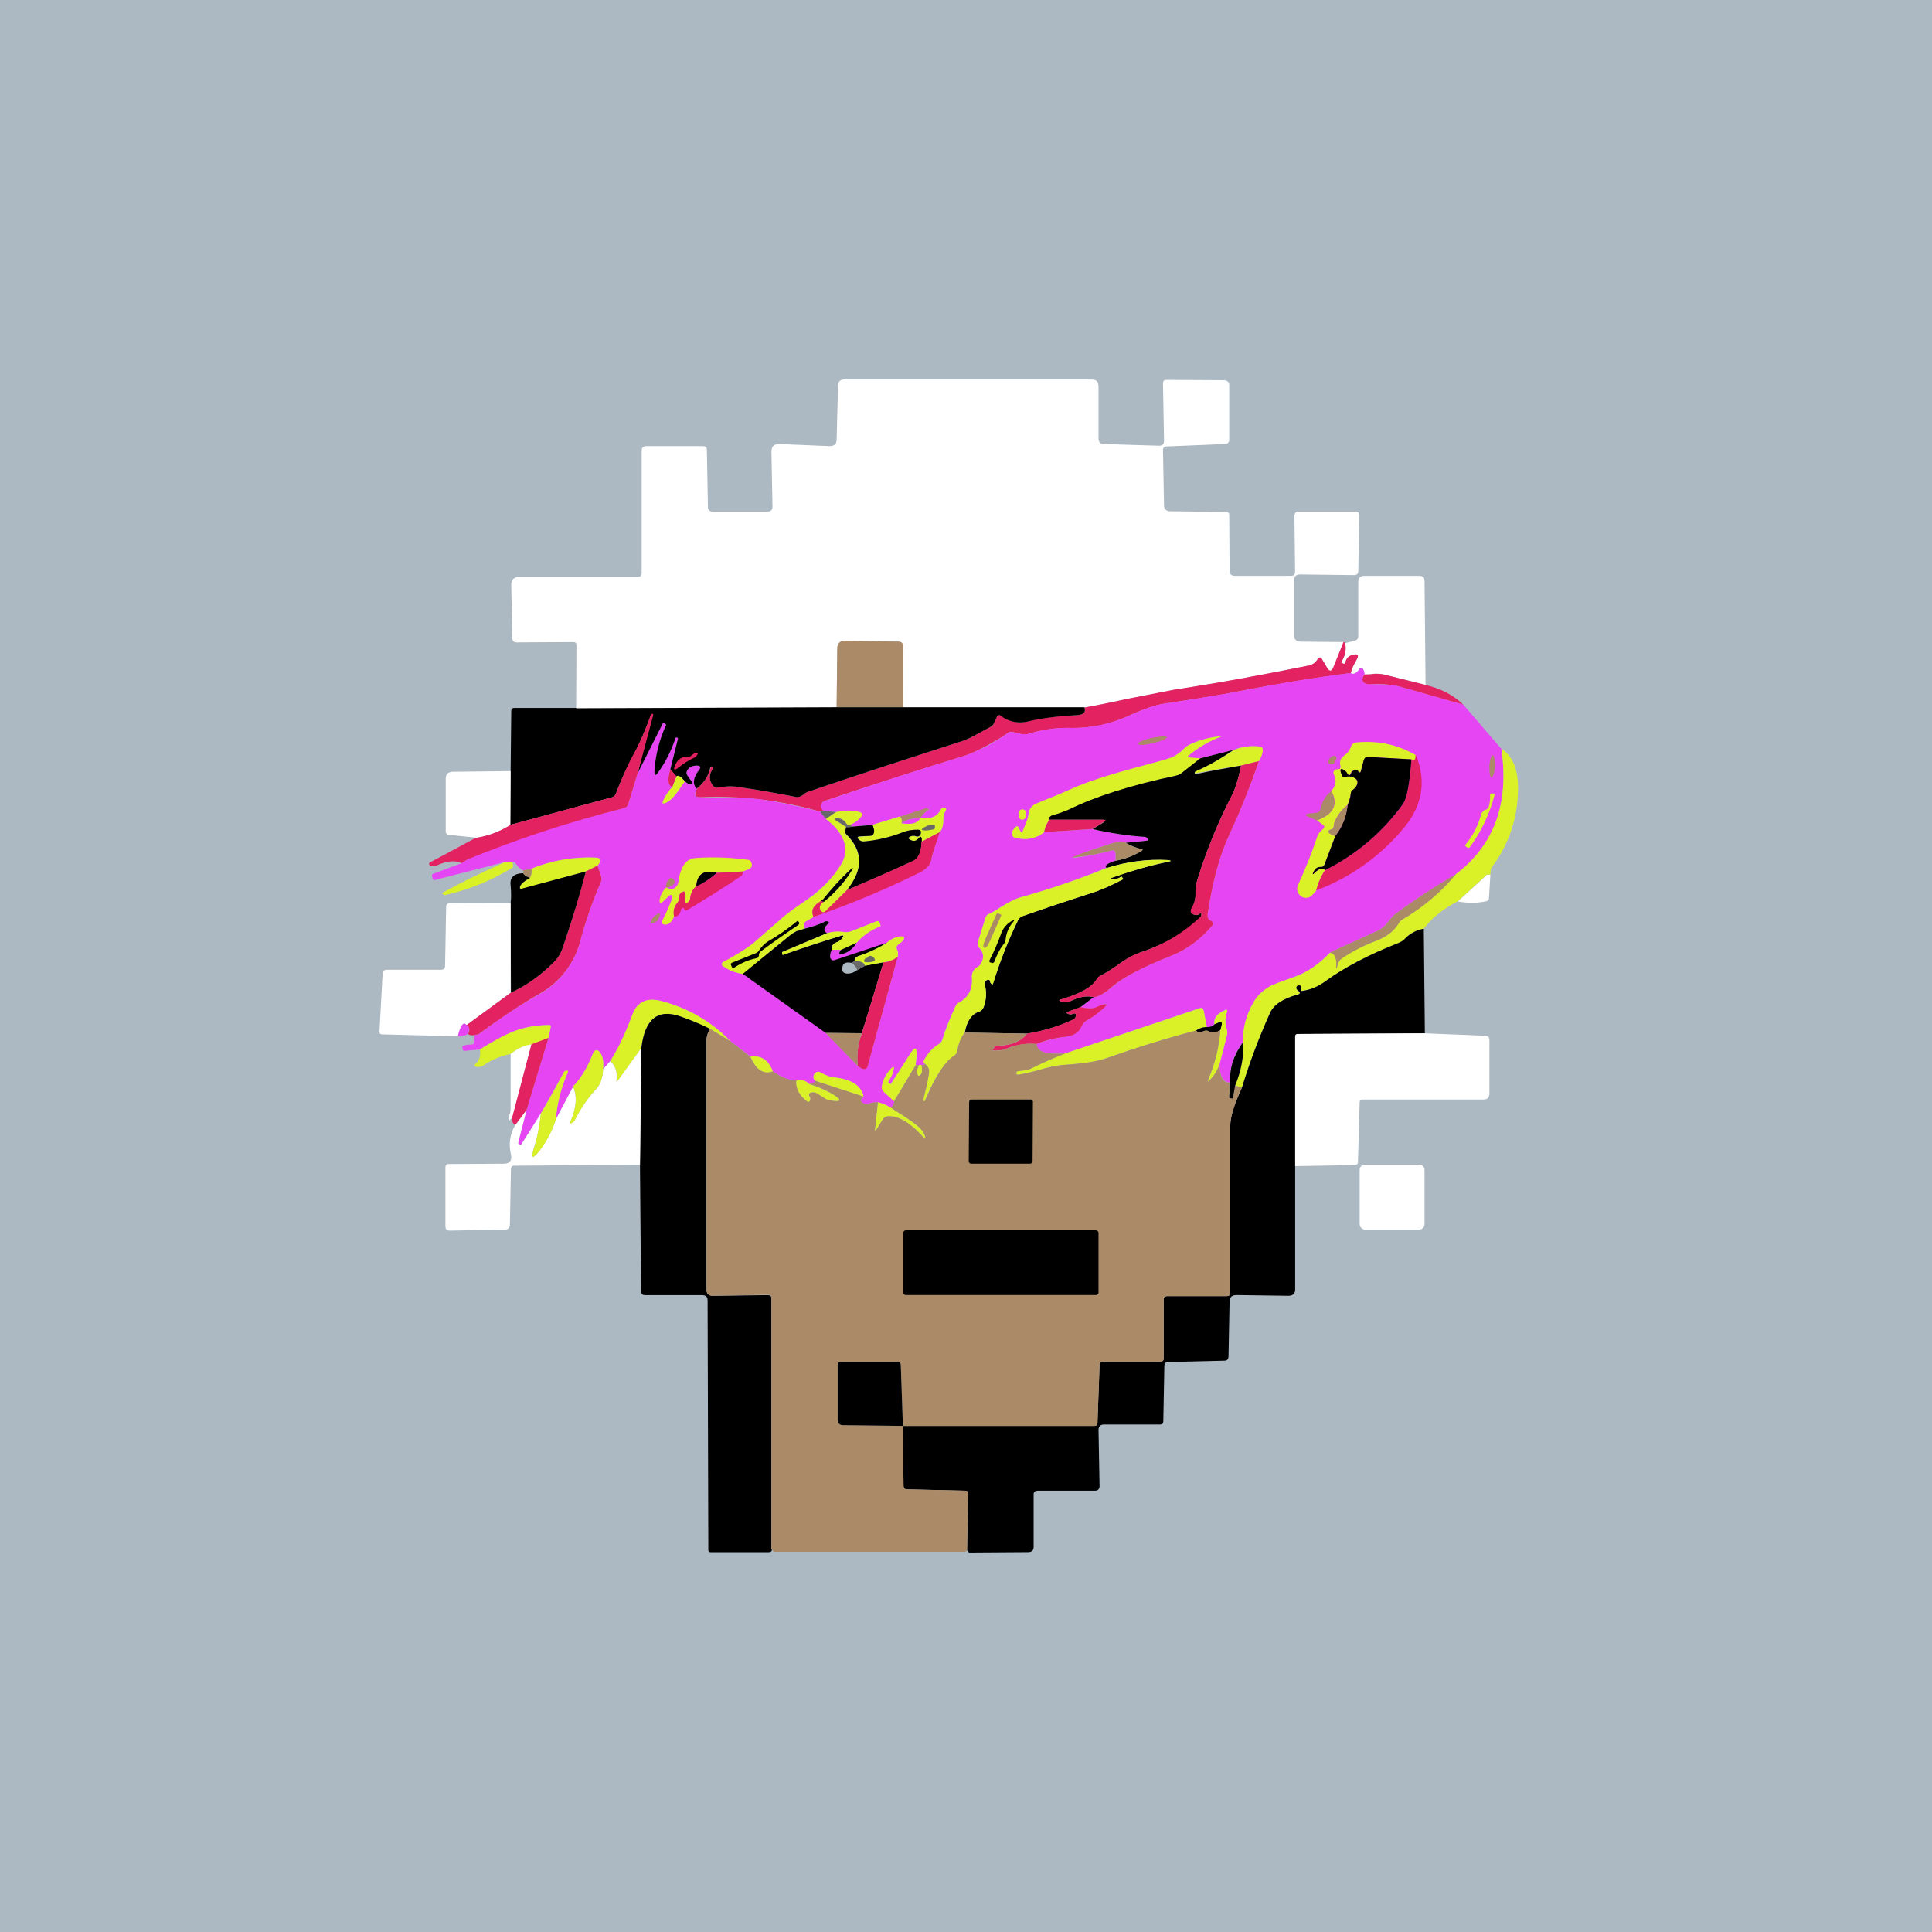 <svg width="24" height="24" viewBox="0 0 24 24" fill="none" xmlns="http://www.w3.org/2000/svg">
<rect x="0" y="0" width="24" height="24" fill="#333333" stroke="none"/>
<g clip-path="url(#clip0_31_17128)">
<path d="M0 0H24V24H0V0Z" fill="#ADB9C2"/>
<path d="M16.693 7.976L16.564 8.293C16.538 8.344 16.517 8.344 16.487 8.297L16.423 8.19C16.406 8.16 16.389 8.16 16.367 8.19C16.356 8.209 16.341 8.226 16.323 8.239C16.306 8.252 16.286 8.262 16.264 8.267C15.711 8.379 15.154 8.482 14.593 8.567L13.997 8.683C13.766 8.734 13.59 8.769 13.47 8.79H11.22L11.216 8.027C11.216 7.989 11.198 7.971 11.16 7.971L10.5 7.959C10.436 7.959 10.401 7.993 10.401 8.057L10.393 8.786L7.157 8.799L7.161 8.014C7.161 7.989 7.148 7.976 7.123 7.976L6.416 7.98C6.381 7.98 6.368 7.963 6.364 7.933L6.351 7.269C6.351 7.2 6.386 7.166 6.454 7.166H7.924C7.954 7.166 7.971 7.149 7.971 7.114V5.597C7.971 5.559 7.993 5.542 8.027 5.542H8.73C8.764 5.542 8.781 5.554 8.781 5.593L8.794 6.296C8.794 6.339 8.816 6.356 8.858 6.356H9.531C9.574 6.356 9.596 6.334 9.596 6.296L9.583 5.61C9.583 5.546 9.613 5.516 9.681 5.516L10.307 5.542C10.363 5.542 10.393 5.516 10.393 5.46L10.41 4.796C10.41 4.74 10.436 4.714 10.491 4.714H13.56C13.616 4.714 13.646 4.74 13.646 4.8V5.447C13.646 5.49 13.667 5.516 13.71 5.516L14.396 5.537C14.438 5.537 14.46 5.52 14.46 5.477L14.447 4.761C14.447 4.736 14.46 4.719 14.486 4.719L15.201 4.723C15.248 4.723 15.274 4.749 15.27 4.796V5.46C15.27 5.499 15.248 5.516 15.214 5.516L14.49 5.546C14.464 5.546 14.447 5.563 14.447 5.589L14.46 6.279C14.46 6.322 14.486 6.347 14.528 6.351L15.231 6.36C15.257 6.36 15.27 6.373 15.27 6.399L15.274 7.089C15.274 7.131 15.296 7.153 15.338 7.153H16.037C16.071 7.153 16.088 7.136 16.088 7.101L16.08 6.416C16.08 6.373 16.097 6.356 16.131 6.356H16.843C16.873 6.356 16.886 6.373 16.886 6.399L16.873 7.097C16.873 7.131 16.851 7.144 16.821 7.144L16.153 7.136C16.101 7.136 16.076 7.157 16.076 7.209V7.894C16.076 7.946 16.106 7.971 16.161 7.971L16.693 7.976ZM17.709 8.507L17.194 8.379C17.155 8.37 17.114 8.367 17.074 8.37L16.95 8.379C16.95 8.349 16.941 8.327 16.933 8.314C16.916 8.289 16.898 8.289 16.886 8.314C16.847 8.366 16.813 8.383 16.779 8.361C16.791 8.314 16.813 8.263 16.843 8.211C16.89 8.134 16.873 8.113 16.787 8.143C16.768 8.149 16.751 8.16 16.738 8.175C16.726 8.191 16.717 8.209 16.714 8.229C16.714 8.246 16.697 8.25 16.68 8.242L16.659 8.233V8.229C16.683 8.194 16.7 8.155 16.709 8.114C16.718 8.073 16.718 8.03 16.71 7.989L16.83 7.959C16.86 7.95 16.873 7.933 16.873 7.903V7.23C16.873 7.179 16.898 7.153 16.946 7.153H17.631C17.674 7.153 17.696 7.174 17.696 7.217L17.709 8.507Z" fill="white"/>
<path d="M11.22 8.786H10.393L10.401 8.057C10.401 7.993 10.436 7.958 10.5 7.958L11.16 7.971C11.198 7.971 11.216 7.989 11.216 8.027L11.22 8.786Z" fill="#AB8A67"/>
<path d="M16.693 7.976L16.71 7.988C16.727 8.074 16.71 8.151 16.659 8.228L16.68 8.241C16.697 8.25 16.71 8.246 16.714 8.224C16.723 8.181 16.749 8.156 16.787 8.138C16.873 8.113 16.89 8.138 16.843 8.211C16.813 8.263 16.791 8.314 16.779 8.361C16.316 8.421 15.849 8.498 15.386 8.588C15.266 8.614 15.086 8.644 14.841 8.683L14.451 8.743C14.34 8.764 14.199 8.811 14.031 8.888C13.796 8.996 13.56 9.047 13.316 9.043C13.127 9.038 12.943 9.064 12.763 9.12C12.739 9.126 12.714 9.126 12.69 9.12L12.583 9.094C12.573 9.091 12.562 9.091 12.552 9.092C12.542 9.094 12.532 9.097 12.523 9.103L12.433 9.163C12.24 9.278 12.09 9.356 11.979 9.39C11.404 9.566 10.834 9.75 10.264 9.943C10.234 9.951 10.213 9.968 10.204 9.986C10.187 10.011 10.2 10.041 10.234 10.071C10.213 10.071 10.2 10.076 10.191 10.084C9.705 9.941 9.198 9.88 8.691 9.904C8.657 9.904 8.64 9.896 8.636 9.878C8.636 9.857 8.636 9.836 8.657 9.797C8.743 9.728 8.803 9.638 8.829 9.531C8.829 9.523 8.833 9.518 8.841 9.523L8.863 9.527V9.536C8.803 9.621 8.803 9.698 8.863 9.767C8.88 9.784 8.897 9.788 8.919 9.784C9.004 9.767 9.09 9.763 9.171 9.776C9.407 9.81 9.643 9.853 9.887 9.9C9.909 9.9 9.93 9.9 9.947 9.891C9.961 9.885 9.974 9.876 9.986 9.866C10 9.852 10.018 9.841 10.037 9.836C10.719 9.604 11.357 9.398 11.953 9.206C12 9.193 12.069 9.163 12.154 9.111L12.296 9.034C12.322 9.026 12.339 9.008 12.347 8.983L12.382 8.91C12.394 8.88 12.412 8.876 12.437 8.893C12.54 8.966 12.652 8.991 12.771 8.961C12.93 8.918 13.132 8.897 13.376 8.884C13.461 8.88 13.492 8.846 13.47 8.79C13.59 8.768 13.766 8.734 13.997 8.683L14.589 8.567C15.154 8.481 15.711 8.378 16.26 8.267C16.303 8.258 16.341 8.233 16.367 8.19C16.389 8.16 16.41 8.16 16.423 8.19L16.487 8.297C16.517 8.344 16.539 8.34 16.56 8.297L16.689 7.976H16.693Z" fill="#E32262"/>
<path d="M16.95 8.378C16.92 8.421 16.916 8.456 16.941 8.477C16.954 8.49 16.98 8.498 17.014 8.498C17.181 8.498 17.301 8.507 17.374 8.524L18.176 8.751L18.651 9.304C18.75 9.981 18.566 10.496 18.094 10.856C17.829 11.014 17.58 11.173 17.353 11.34C17.314 11.37 17.28 11.404 17.25 11.443L17.224 11.477C17.194 11.514 17.156 11.543 17.113 11.563L16.521 11.833C16.38 11.983 16.234 12.081 16.08 12.133L15.797 12.24C15.694 12.296 15.617 12.368 15.57 12.454C15.48 12.608 15.437 12.776 15.441 12.947C15.321 13.101 15.27 13.268 15.283 13.448C15.197 13.448 15.15 13.376 15.15 13.217L15.24 12.866C15.247 12.842 15.247 12.817 15.24 12.793C15.216 12.723 15.216 12.648 15.24 12.579C15.253 12.544 15.24 12.536 15.21 12.549C15.12 12.591 15.077 12.647 15.081 12.72C15.064 12.75 15.034 12.763 14.991 12.758L14.953 12.557C14.949 12.527 14.931 12.514 14.901 12.523L13.239 13.084C12.999 13.106 12.879 13.067 12.874 12.969C12.994 12.926 13.114 12.891 13.239 12.879C13.282 12.877 13.323 12.863 13.359 12.839C13.394 12.814 13.422 12.781 13.44 12.741C13.453 12.712 13.476 12.688 13.504 12.673C13.556 12.643 13.607 12.608 13.654 12.57C13.783 12.463 13.774 12.441 13.62 12.514C13.577 12.531 13.513 12.531 13.419 12.514L13.586 12.386C13.641 12.386 13.719 12.343 13.821 12.257C13.946 12.146 14.19 12.013 14.563 11.867C14.743 11.794 14.906 11.674 15.051 11.507C15.077 11.477 15.073 11.456 15.039 11.438C15.009 11.426 14.996 11.4 15 11.37C15.06 10.967 15.146 10.637 15.266 10.38C15.426 10.034 15.567 9.679 15.686 9.317C15.686 9.291 15.673 9.274 15.643 9.274C15.531 9.261 15.42 9.274 15.321 9.317L14.914 9.42L14.773 9.411C14.747 9.411 14.747 9.398 14.764 9.386C14.887 9.283 15.026 9.202 15.176 9.146C15.047 9.154 14.919 9.188 14.794 9.24C14.764 9.253 14.726 9.283 14.679 9.326C14.638 9.365 14.59 9.396 14.537 9.416C14.464 9.441 14.349 9.471 14.194 9.514C13.783 9.626 13.491 9.72 13.307 9.801C13.179 9.861 13.037 9.917 12.896 9.973C12.823 9.998 12.784 10.046 12.776 10.114C12.776 10.14 12.767 10.166 12.759 10.191L12.707 10.32C12.699 10.35 12.686 10.35 12.673 10.32L12.656 10.29C12.643 10.26 12.63 10.256 12.609 10.281C12.59 10.3 12.579 10.324 12.574 10.35C12.57 10.38 12.583 10.401 12.613 10.406C12.754 10.44 12.87 10.418 12.969 10.337L13.573 10.299C13.791 10.35 14.01 10.384 14.229 10.397C14.241 10.397 14.25 10.406 14.254 10.414C14.267 10.431 14.263 10.44 14.241 10.444L13.984 10.47C13.926 10.455 13.865 10.458 13.809 10.479L13.637 10.534C13.527 10.568 13.42 10.609 13.316 10.659C13.487 10.641 13.65 10.607 13.809 10.564C13.851 10.551 13.869 10.594 13.856 10.693C13.749 10.727 13.714 10.757 13.749 10.778C13.397 10.924 13.033 11.049 12.66 11.151C12.609 11.168 12.536 11.203 12.446 11.258C12.381 11.301 12.326 11.336 12.287 11.353C12.277 11.356 12.268 11.361 12.26 11.369C12.253 11.376 12.247 11.386 12.244 11.396L12.146 11.709C12.141 11.734 12.146 11.751 12.163 11.773C12.219 11.829 12.227 11.893 12.189 11.966C12.179 11.985 12.164 12.001 12.146 12.013C12.122 12.023 12.102 12.04 12.089 12.063C12.075 12.085 12.07 12.111 12.073 12.137C12.086 12.283 12.03 12.39 11.919 12.45C11.9 12.46 11.885 12.475 11.876 12.493C11.807 12.634 11.747 12.771 11.704 12.913C11.701 12.925 11.696 12.936 11.689 12.945C11.681 12.955 11.672 12.963 11.661 12.969C11.584 13.016 11.524 13.084 11.477 13.174C11.469 13.196 11.477 13.209 11.49 13.217C11.478 13.226 11.463 13.231 11.447 13.23H11.417C11.403 13.234 11.388 13.234 11.374 13.23L11.387 13.136C11.396 12.998 11.366 12.99 11.297 13.106C11.22 13.227 11.142 13.347 11.061 13.466L11.044 13.457C11.031 13.448 11.031 13.436 11.044 13.423C11.07 13.384 11.091 13.337 11.1 13.29C11.113 13.247 11.1 13.247 11.07 13.273C11.009 13.333 10.969 13.411 10.954 13.496C10.954 13.526 10.959 13.547 10.98 13.564L11.109 13.68C11.109 13.71 11.091 13.736 11.066 13.766C11.018 13.732 10.964 13.707 10.907 13.693C10.864 13.693 10.83 13.697 10.791 13.71C10.781 13.715 10.77 13.717 10.759 13.717C10.748 13.717 10.737 13.715 10.727 13.71C10.684 13.684 10.689 13.659 10.727 13.624C10.701 13.487 10.577 13.41 10.363 13.384C10.302 13.377 10.243 13.357 10.191 13.324C10.17 13.307 10.149 13.311 10.127 13.329C10.101 13.354 10.097 13.389 10.123 13.423C10.127 13.444 10.106 13.457 10.05 13.466C10.029 13.44 9.999 13.423 9.951 13.418C9.844 13.436 9.729 13.401 9.6 13.307C9.544 13.166 9.454 13.106 9.321 13.123L9.073 12.934C8.837 12.689 8.537 12.515 8.207 12.433C8.036 12.39 7.916 12.446 7.856 12.604C7.766 12.844 7.676 13.033 7.581 13.178L7.491 13.281C7.5 13.191 7.491 13.123 7.461 13.084C7.419 13.028 7.389 13.033 7.363 13.093C7.299 13.26 7.217 13.393 7.119 13.5L6.904 13.907C6.921 13.706 6.969 13.513 7.05 13.329C7.063 13.307 7.054 13.294 7.029 13.303C7.016 13.303 7.007 13.311 7.003 13.324L6.72 13.83L6.471 14.22H6.467L6.446 14.211C6.437 14.211 6.437 14.203 6.437 14.194L6.54 13.791L6.814 12.891L6.84 12.763C6.844 12.741 6.84 12.729 6.814 12.733C6.643 12.733 6.48 12.767 6.343 12.827C6.249 12.87 6.12 12.938 5.957 13.037L5.773 13.054C5.756 13.054 5.747 13.046 5.747 13.033L5.743 13.011C5.743 12.998 5.743 12.994 5.756 12.99C5.786 12.98 5.818 12.975 5.85 12.977C5.876 12.977 5.893 12.964 5.893 12.938L5.897 12.857H5.919L5.961 12.84C6.184 12.668 6.42 12.51 6.669 12.368C6.794 12.303 6.905 12.213 6.996 12.104C7.086 11.995 7.154 11.87 7.196 11.734C7.269 11.46 7.359 11.198 7.466 10.954C7.475 10.931 7.475 10.905 7.466 10.881L7.423 10.753C7.449 10.723 7.457 10.697 7.457 10.68C7.453 10.667 7.436 10.659 7.406 10.654C7.13 10.64 6.855 10.687 6.6 10.791L6.497 10.813C6.462 10.794 6.432 10.766 6.411 10.731C6.405 10.721 6.396 10.713 6.386 10.709C6.375 10.704 6.363 10.703 6.351 10.706H6.309C6.295 10.711 6.28 10.713 6.266 10.71L5.396 10.933C5.387 10.933 5.379 10.933 5.374 10.916L5.366 10.881C5.366 10.868 5.366 10.86 5.379 10.856L5.734 10.723L5.807 10.676L5.88 10.633C6.487 10.393 7.11 10.195 7.744 10.041C7.76 10.038 7.774 10.03 7.786 10.018C7.797 10.007 7.805 9.993 7.809 9.977L7.92 9.608L8.233 8.987C8.233 8.983 8.241 8.978 8.246 8.983L8.263 8.991C8.276 8.991 8.28 9.004 8.271 9.013C8.19 9.193 8.143 9.377 8.13 9.57C8.13 9.638 8.143 9.647 8.181 9.587C8.271 9.458 8.34 9.321 8.391 9.171C8.391 9.163 8.4 9.158 8.409 9.163C8.421 9.163 8.421 9.171 8.421 9.18L8.327 9.557C8.289 9.686 8.297 9.758 8.353 9.771C8.304 9.824 8.265 9.885 8.237 9.951C8.224 9.977 8.233 9.986 8.259 9.977C8.314 9.96 8.374 9.9 8.443 9.797L8.507 9.707C8.537 9.733 8.563 9.75 8.584 9.746C8.606 9.741 8.61 9.728 8.597 9.711L8.537 9.63C8.532 9.622 8.529 9.614 8.528 9.605C8.527 9.596 8.529 9.587 8.533 9.578C8.55 9.536 8.589 9.514 8.649 9.51C8.7 9.51 8.713 9.527 8.683 9.566C8.61 9.66 8.601 9.737 8.657 9.797C8.64 9.831 8.631 9.857 8.636 9.878C8.636 9.896 8.657 9.904 8.691 9.904C8.871 9.913 9.051 9.917 9.231 9.913C9.407 9.913 9.729 9.968 10.191 10.084L10.26 10.17C10.483 10.346 10.551 10.526 10.466 10.71C10.389 10.868 10.221 11.04 9.956 11.224C9.831 11.31 9.741 11.379 9.686 11.43L9.373 11.704C9.255 11.801 9.125 11.883 8.987 11.948C8.957 11.966 8.957 11.987 8.987 12.004C9.06 12.056 9.137 12.086 9.231 12.098L10.256 12.827L10.654 13.239C10.684 13.264 10.71 13.281 10.731 13.281C10.757 13.281 10.774 13.268 10.779 13.243L11.151 11.889C11.159 11.857 11.156 11.824 11.143 11.794C11.13 11.764 11.139 11.743 11.169 11.726C11.187 11.714 11.203 11.7 11.216 11.683C11.246 11.644 11.237 11.631 11.19 11.636C11.124 11.643 11.062 11.671 11.014 11.717L10.371 11.931C10.346 11.936 10.329 11.931 10.316 11.906C10.307 11.884 10.311 11.846 10.333 11.794H10.449C10.441 11.803 10.436 11.813 10.431 11.824C10.419 11.85 10.431 11.858 10.453 11.854C10.491 11.845 10.528 11.829 10.559 11.805C10.591 11.781 10.617 11.751 10.637 11.717C10.71 11.627 10.809 11.559 10.924 11.511C10.937 11.511 10.941 11.503 10.937 11.49L10.924 11.456C10.92 11.443 10.911 11.438 10.894 11.443L10.569 11.571C10.545 11.58 10.52 11.583 10.496 11.58C10.421 11.568 10.345 11.572 10.273 11.593C10.23 11.563 10.23 11.524 10.286 11.477C10.303 11.464 10.303 11.456 10.281 11.447C10.276 11.444 10.27 11.443 10.264 11.443C10.258 11.443 10.252 11.444 10.247 11.447C10.166 11.49 10.08 11.516 9.99 11.533C9.999 11.52 9.994 11.507 9.99 11.49C9.99 11.469 9.994 11.451 10.016 11.443L10.106 11.391C10.563 11.231 11.009 11.042 11.443 10.826C11.511 10.791 11.55 10.748 11.563 10.697C11.593 10.581 11.627 10.461 11.674 10.337C11.7 10.307 11.717 10.26 11.717 10.196C11.717 10.14 11.73 10.097 11.751 10.067V10.041C11.745 10.036 11.738 10.033 11.73 10.033C11.722 10.03 11.712 10.031 11.704 10.035C11.696 10.039 11.69 10.046 11.687 10.054C11.644 10.144 11.559 10.183 11.43 10.161C11.455 10.116 11.494 10.08 11.541 10.059C11.535 10.055 11.529 10.051 11.524 10.046C11.521 10.044 11.517 10.043 11.514 10.043C11.51 10.043 11.506 10.044 11.503 10.046L11.177 10.144L10.834 10.247L10.599 10.268L10.556 10.247C10.614 10.226 10.664 10.189 10.701 10.14C10.714 10.118 10.71 10.097 10.684 10.093C10.599 10.063 10.5 10.063 10.384 10.088L10.23 10.076C10.2 10.041 10.187 10.011 10.204 9.986C10.213 9.968 10.234 9.951 10.269 9.943C10.834 9.75 11.404 9.566 11.979 9.39C12.173 9.322 12.357 9.225 12.523 9.103C12.544 9.094 12.566 9.09 12.583 9.094L12.69 9.12H12.763C12.943 9.064 13.127 9.034 13.32 9.043C13.556 9.043 13.796 8.996 14.031 8.888C14.203 8.811 14.34 8.76 14.451 8.743L14.837 8.683C15.086 8.64 15.266 8.614 15.386 8.588C15.849 8.498 16.316 8.417 16.779 8.361C16.813 8.383 16.847 8.366 16.886 8.314C16.899 8.288 16.916 8.288 16.933 8.314C16.941 8.327 16.95 8.348 16.95 8.378Z" fill="#E645F4"/>
<path d="M16.95 8.379C16.989 8.379 17.027 8.379 17.074 8.37C17.113 8.37 17.151 8.37 17.19 8.379L17.704 8.507C17.901 8.554 18.056 8.636 18.176 8.752L17.374 8.524C17.256 8.5 17.135 8.492 17.014 8.499C16.98 8.499 16.954 8.49 16.941 8.477C16.916 8.456 16.92 8.422 16.95 8.379Z" fill="#E32262"/>
<path d="M7.157 8.799L10.393 8.786H13.47C13.492 8.846 13.461 8.88 13.376 8.884C13.132 8.897 12.93 8.923 12.776 8.961C12.717 8.977 12.656 8.979 12.596 8.967C12.537 8.955 12.481 8.93 12.433 8.893C12.412 8.876 12.39 8.88 12.382 8.91L12.347 8.983C12.342 8.994 12.335 9.005 12.327 9.014C12.318 9.022 12.307 9.029 12.296 9.034L12.154 9.111C12.069 9.159 12 9.193 11.953 9.206C11.353 9.399 10.719 9.604 10.037 9.836C10.018 9.841 10 9.852 9.986 9.866C9.974 9.876 9.961 9.885 9.947 9.891C9.929 9.9 9.908 9.903 9.887 9.9C9.65 9.853 9.411 9.811 9.171 9.776C9.086 9.763 9 9.767 8.919 9.784C8.897 9.789 8.876 9.784 8.863 9.767C8.803 9.698 8.803 9.621 8.863 9.536V9.527L8.841 9.523C8.833 9.518 8.829 9.523 8.824 9.531C8.803 9.639 8.743 9.729 8.653 9.797C8.601 9.737 8.61 9.66 8.683 9.566C8.713 9.527 8.7 9.51 8.649 9.51C8.589 9.514 8.55 9.536 8.533 9.579C8.529 9.587 8.527 9.596 8.528 9.605C8.529 9.614 8.532 9.623 8.537 9.63L8.597 9.716C8.61 9.729 8.606 9.741 8.584 9.746C8.563 9.746 8.537 9.733 8.507 9.703C8.451 9.643 8.421 9.621 8.404 9.647L8.327 9.557L8.421 9.18C8.421 9.171 8.421 9.163 8.409 9.163C8.4 9.159 8.391 9.163 8.391 9.171C8.34 9.321 8.271 9.463 8.181 9.587C8.143 9.647 8.126 9.639 8.13 9.57C8.143 9.377 8.19 9.193 8.271 9.013C8.28 9.004 8.271 8.996 8.263 8.991L8.246 8.983L8.233 8.987L7.92 9.608C7.982 9.362 8.046 9.116 8.113 8.871H8.109C8.096 8.871 8.087 8.871 8.087 8.884C8.019 9.064 7.95 9.227 7.873 9.373C7.787 9.53 7.713 9.693 7.65 9.861C7.646 9.872 7.64 9.881 7.632 9.889C7.624 9.896 7.614 9.901 7.603 9.904L6.339 10.247L6.343 9.579L6.351 8.833C6.351 8.807 6.364 8.794 6.39 8.794H7.157V8.799Z" fill="black"/>
<path d="M7.92 9.609L7.808 9.977C7.805 9.993 7.797 10.007 7.786 10.019C7.774 10.03 7.76 10.038 7.744 10.041C7.084 10.206 6.437 10.418 5.807 10.676L5.734 10.723C5.653 10.684 5.55 10.693 5.421 10.753C5.387 10.766 5.361 10.766 5.344 10.753C5.323 10.736 5.327 10.719 5.348 10.71L5.914 10.406C6.06 10.384 6.201 10.333 6.338 10.247L7.603 9.904C7.624 9.896 7.641 9.883 7.65 9.861L7.68 9.784C7.753 9.609 7.813 9.471 7.868 9.373C7.95 9.231 8.018 9.064 8.083 8.884C8.087 8.871 8.096 8.867 8.108 8.867L8.113 8.871V8.889L7.92 9.609Z" fill="#E32262"/>
<path d="M14.323 9.231C14.421 9.21 14.499 9.176 14.494 9.159C14.49 9.141 14.409 9.146 14.306 9.167C14.207 9.189 14.134 9.223 14.134 9.24C14.143 9.261 14.224 9.257 14.323 9.231Z" fill="#AB8A67"/>
<path d="M14.914 9.42L14.691 9.596C14.67 9.614 14.646 9.627 14.619 9.634C14.044 9.758 13.599 9.9 13.29 10.054C13.226 10.084 13.162 10.105 13.093 10.123C13.071 10.127 13.051 10.139 13.037 10.157C13.029 10.17 13.029 10.178 13.033 10.183C12.99 10.251 12.973 10.303 12.973 10.337C12.923 10.377 12.864 10.404 12.801 10.416C12.739 10.428 12.674 10.424 12.613 10.405C12.583 10.401 12.57 10.38 12.57 10.35C12.575 10.323 12.589 10.3 12.609 10.281C12.63 10.255 12.647 10.26 12.656 10.29L12.673 10.32C12.686 10.35 12.699 10.35 12.707 10.32L12.759 10.191C12.768 10.166 12.774 10.14 12.776 10.114C12.784 10.046 12.823 9.998 12.896 9.973C13.037 9.917 13.174 9.861 13.307 9.801C13.492 9.716 13.783 9.621 14.19 9.514C14.349 9.471 14.464 9.441 14.537 9.416C14.576 9.407 14.623 9.373 14.679 9.33C14.722 9.283 14.764 9.253 14.794 9.244C14.916 9.188 15.047 9.155 15.18 9.146C15.026 9.201 14.889 9.283 14.764 9.386C14.747 9.398 14.747 9.407 14.773 9.411L14.914 9.42ZM17.589 9.381L17.584 9.416C17.584 9.428 17.572 9.441 17.559 9.446C17.541 9.454 17.533 9.446 17.533 9.433L16.993 9.403C16.967 9.403 16.95 9.416 16.942 9.446L16.903 9.583C16.899 9.6 16.89 9.6 16.881 9.587C16.876 9.584 16.872 9.579 16.869 9.574C16.869 9.566 16.86 9.561 16.852 9.561C16.817 9.561 16.791 9.578 16.779 9.604C16.77 9.634 16.753 9.638 16.736 9.613C16.728 9.596 16.716 9.581 16.701 9.57C16.659 9.54 16.642 9.548 16.659 9.604L16.667 9.621C16.672 9.647 16.689 9.656 16.71 9.651C16.753 9.638 16.796 9.643 16.834 9.668C16.86 9.686 16.869 9.711 16.86 9.737C16.854 9.765 16.837 9.79 16.813 9.806C16.803 9.812 16.796 9.82 16.79 9.83C16.784 9.839 16.78 9.85 16.779 9.861C16.773 9.911 16.759 9.958 16.736 10.003C16.672 10.054 16.62 10.118 16.586 10.195C16.576 10.214 16.57 10.235 16.569 10.255C16.569 10.281 16.56 10.298 16.539 10.303C16.496 10.316 16.491 10.337 16.526 10.358C16.556 10.38 16.577 10.384 16.59 10.38L16.453 10.74C16.444 10.761 16.431 10.77 16.41 10.77C16.367 10.77 16.341 10.787 16.32 10.825C16.299 10.868 16.307 10.868 16.337 10.838C16.389 10.787 16.431 10.778 16.462 10.808C16.414 10.877 16.376 10.963 16.35 11.066C16.307 11.117 16.273 11.151 16.243 11.151C16.223 11.155 16.202 11.153 16.183 11.146C16.164 11.138 16.148 11.125 16.136 11.108C16.123 11.091 16.115 11.071 16.114 11.05C16.112 11.028 16.117 11.007 16.127 10.988C16.213 10.8 16.294 10.603 16.363 10.393C16.376 10.357 16.4 10.325 16.431 10.303C16.457 10.281 16.457 10.26 16.431 10.243L16.359 10.191C16.569 10.114 16.629 9.99 16.539 9.827C16.59 9.767 16.603 9.707 16.581 9.647C16.569 9.626 16.564 9.604 16.564 9.596C16.569 9.57 16.586 9.553 16.607 9.557C16.65 9.557 16.659 9.544 16.65 9.51L16.646 9.48C16.646 9.437 16.667 9.407 16.697 9.386C16.74 9.356 16.766 9.321 16.783 9.274C16.787 9.26 16.796 9.248 16.807 9.238C16.819 9.229 16.833 9.224 16.847 9.223C17.113 9.197 17.361 9.248 17.589 9.381ZM15.639 9.454L15.416 9.51C15.224 9.538 15.032 9.571 14.841 9.608V9.6C14.841 9.591 14.846 9.583 14.859 9.578C15.017 9.51 15.171 9.42 15.322 9.321C15.42 9.278 15.531 9.261 15.647 9.274C15.673 9.274 15.686 9.291 15.686 9.317C15.686 9.36 15.669 9.407 15.639 9.454Z" fill="#DBF127"/>
<path d="M15.321 9.317C15.171 9.42 15.017 9.51 14.858 9.579C14.846 9.583 14.841 9.592 14.841 9.6V9.609C14.846 9.617 14.85 9.617 14.858 9.617C15.039 9.575 15.227 9.545 15.416 9.51C15.386 9.669 15.347 9.789 15.309 9.87C15.124 10.222 14.983 10.577 14.871 10.942C14.858 10.993 14.85 11.04 14.854 11.092C14.854 11.156 14.841 11.216 14.811 11.272C14.777 11.323 14.79 11.357 14.854 11.366C14.871 11.37 14.889 11.366 14.906 11.349C14.923 11.336 14.927 11.34 14.923 11.362V11.387C14.73 11.58 14.477 11.73 14.16 11.833C14.062 11.871 13.969 11.923 13.886 11.987C13.8 12.047 13.731 12.09 13.68 12.116C13.656 12.127 13.637 12.145 13.624 12.167C13.564 12.262 13.423 12.343 13.191 12.412C13.149 12.42 13.149 12.433 13.191 12.442C13.222 12.454 13.255 12.454 13.286 12.442C13.393 12.386 13.496 12.364 13.586 12.386L13.418 12.514L13.273 12.566C13.243 12.575 13.243 12.587 13.273 12.596C13.29 12.604 13.307 12.604 13.324 12.596C13.358 12.579 13.367 12.592 13.363 12.626C13.363 12.643 13.35 12.656 13.333 12.665C13.161 12.746 12.969 12.806 12.758 12.84L11.987 12.827C12.008 12.686 12.069 12.596 12.163 12.566C12.176 12.562 12.188 12.555 12.197 12.545C12.207 12.535 12.214 12.523 12.219 12.51C12.253 12.416 12.261 12.322 12.231 12.227C12.229 12.219 12.229 12.21 12.232 12.201C12.235 12.193 12.241 12.185 12.248 12.18C12.257 12.174 12.268 12.171 12.278 12.172C12.291 12.172 12.3 12.18 12.3 12.193C12.3 12.202 12.3 12.21 12.309 12.214C12.321 12.236 12.334 12.232 12.338 12.21C12.424 11.94 12.523 11.683 12.647 11.43C12.66 11.405 12.677 11.387 12.707 11.379C12.987 11.281 13.269 11.187 13.551 11.096C13.688 11.053 13.817 10.993 13.946 10.925C13.954 10.925 13.954 10.916 13.946 10.907L13.933 10.89H13.928C13.9 10.912 13.865 10.922 13.83 10.92C13.787 10.92 13.787 10.912 13.826 10.899C14.061 10.813 14.289 10.753 14.507 10.706C14.554 10.697 14.554 10.689 14.507 10.684C14.25 10.669 13.993 10.703 13.748 10.783C13.714 10.757 13.748 10.727 13.856 10.693C13.976 10.672 14.083 10.629 14.177 10.573C14.198 10.56 14.198 10.552 14.177 10.547C14.104 10.53 14.044 10.505 13.984 10.47L14.241 10.444C14.263 10.444 14.267 10.432 14.254 10.415C14.25 10.406 14.241 10.402 14.229 10.397C14.008 10.382 13.788 10.349 13.573 10.299L13.714 10.213C13.74 10.192 13.736 10.183 13.706 10.183H13.028C13.024 10.179 13.028 10.17 13.033 10.157C13.046 10.139 13.066 10.127 13.088 10.123C13.157 10.106 13.221 10.08 13.281 10.055C13.594 9.9 14.04 9.755 14.61 9.635C14.638 9.628 14.665 9.615 14.687 9.596L14.91 9.42L15.317 9.317H15.321Z" fill="black"/>
<path d="M18.651 9.3C18.797 9.398 18.866 9.574 18.857 9.827C18.852 10.164 18.741 10.491 18.54 10.761C18.53 10.774 18.523 10.789 18.518 10.804L18.514 10.864H18.471L18.111 11.194C17.923 11.293 17.781 11.408 17.687 11.537C17.603 11.551 17.526 11.589 17.464 11.648C17.441 11.676 17.412 11.698 17.378 11.713C17.006 11.858 16.701 12.017 16.466 12.188C16.371 12.257 16.277 12.296 16.178 12.308C16.166 12.308 16.161 12.308 16.161 12.296V12.265C16.161 12.248 16.153 12.244 16.14 12.24C16.131 12.24 16.123 12.24 16.114 12.248C16.101 12.257 16.097 12.27 16.106 12.283L16.123 12.304C16.157 12.33 16.153 12.347 16.114 12.355C15.934 12.407 15.814 12.484 15.771 12.595C15.639 12.891 15.523 13.195 15.428 13.508L15.343 13.487C15.424 13.286 15.454 13.105 15.441 12.947C15.437 12.775 15.48 12.608 15.57 12.454C15.617 12.368 15.694 12.296 15.797 12.24C15.806 12.236 15.9 12.197 16.08 12.137C16.234 12.081 16.38 11.983 16.521 11.837C16.577 11.845 16.607 11.897 16.599 11.983C16.599 12.047 16.599 12.047 16.616 11.983L16.637 11.94C16.646 11.923 16.66 11.908 16.676 11.897C16.804 11.811 16.946 11.743 17.096 11.687C17.224 11.64 17.319 11.567 17.374 11.468C17.385 11.451 17.399 11.436 17.417 11.425C17.674 11.271 17.901 11.083 18.09 10.855C18.561 10.495 18.75 9.981 18.651 9.304V9.3Z" fill="#DBF127"/>
<path d="M8.593 9.385C8.603 9.373 8.617 9.362 8.632 9.355C8.674 9.343 8.679 9.355 8.653 9.39C8.646 9.399 8.637 9.406 8.627 9.411C8.554 9.445 8.49 9.484 8.43 9.535C8.374 9.578 8.361 9.565 8.387 9.505C8.417 9.433 8.469 9.398 8.537 9.403C8.559 9.403 8.58 9.398 8.593 9.381V9.385ZM17.589 9.381C17.717 9.694 17.674 9.99 17.456 10.264C17.165 10.624 16.783 10.899 16.35 11.061C16.376 10.963 16.414 10.877 16.462 10.808C16.844 10.619 17.175 10.34 17.426 9.994C17.477 9.921 17.512 9.737 17.533 9.437C17.533 9.45 17.541 9.454 17.559 9.445C17.565 9.443 17.571 9.439 17.576 9.434C17.58 9.429 17.583 9.422 17.584 9.415V9.381H17.589Z" fill="#E32262"/>
<path d="M18.501 9.518C18.501 9.596 18.51 9.66 18.527 9.66C18.544 9.66 18.566 9.6 18.57 9.523C18.57 9.446 18.561 9.381 18.544 9.381C18.527 9.381 18.506 9.441 18.501 9.518ZM16.581 9.45C16.581 9.484 16.564 9.497 16.53 9.493C16.504 9.488 16.496 9.476 16.504 9.45C16.509 9.435 16.517 9.422 16.528 9.411C16.539 9.4 16.553 9.393 16.569 9.39C16.577 9.39 16.586 9.39 16.594 9.398C16.611 9.42 16.607 9.433 16.586 9.441L16.581 9.45Z" fill="#AB8A67"/>
<path d="M17.533 9.433C17.511 9.733 17.477 9.922 17.426 9.99C17.176 10.338 16.845 10.618 16.461 10.809C16.431 10.779 16.389 10.787 16.333 10.839C16.307 10.869 16.299 10.864 16.32 10.826C16.341 10.783 16.371 10.766 16.414 10.77C16.431 10.77 16.444 10.762 16.453 10.74L16.59 10.38C16.676 10.273 16.723 10.144 16.74 10.003C16.757 9.96 16.774 9.917 16.779 9.862C16.779 9.836 16.791 9.819 16.813 9.806C16.834 9.789 16.856 9.763 16.86 9.737C16.869 9.707 16.86 9.686 16.834 9.669C16.817 9.657 16.797 9.649 16.776 9.646C16.756 9.643 16.734 9.645 16.714 9.652C16.689 9.656 16.671 9.652 16.667 9.622L16.659 9.604C16.641 9.549 16.659 9.54 16.701 9.57C16.719 9.579 16.731 9.596 16.74 9.613C16.753 9.639 16.77 9.634 16.783 9.609C16.791 9.579 16.817 9.566 16.851 9.566C16.86 9.566 16.869 9.566 16.869 9.574C16.869 9.579 16.873 9.587 16.881 9.587C16.89 9.6 16.899 9.6 16.903 9.587L16.941 9.442C16.95 9.416 16.967 9.399 16.993 9.403L17.533 9.433Z" fill="black"/>
<path d="M15.639 9.454C15.53 9.769 15.406 10.078 15.266 10.38C15.146 10.637 15.06 10.967 15 11.366C15 11.4 15.008 11.425 15.043 11.438C15.073 11.456 15.077 11.481 15.051 11.507C14.906 11.674 14.743 11.794 14.563 11.867C14.19 12.013 13.946 12.146 13.821 12.253C13.719 12.343 13.641 12.386 13.586 12.386C13.496 12.364 13.393 12.386 13.286 12.441C13.255 12.453 13.222 12.453 13.191 12.441C13.149 12.433 13.149 12.42 13.191 12.411C13.423 12.343 13.564 12.261 13.62 12.167C13.637 12.141 13.654 12.124 13.68 12.116C13.731 12.09 13.8 12.047 13.886 11.987C13.997 11.905 14.087 11.858 14.16 11.833C14.446 11.743 14.708 11.588 14.923 11.378C14.921 11.373 14.921 11.367 14.923 11.361C14.927 11.34 14.923 11.335 14.906 11.348C14.898 11.355 14.889 11.361 14.88 11.364C14.87 11.367 14.86 11.367 14.85 11.366C14.79 11.357 14.777 11.323 14.807 11.271C14.839 11.217 14.854 11.154 14.85 11.091C14.85 11.04 14.858 10.993 14.871 10.937C14.983 10.577 15.129 10.221 15.309 9.866C15.351 9.788 15.386 9.668 15.416 9.51L15.639 9.454Z" fill="#E32262"/>
<path d="M6.343 9.579L6.339 10.247C6.201 10.333 6.06 10.384 5.914 10.406L5.58 10.371C5.554 10.371 5.537 10.354 5.537 10.329V9.673C5.537 9.617 5.567 9.591 5.619 9.587L6.343 9.579Z" fill="white"/>
<path d="M8.327 9.557L8.404 9.647L8.353 9.776C8.297 9.759 8.289 9.686 8.327 9.557Z" fill="#E32262"/>
<path d="M8.507 9.707L8.443 9.797C8.374 9.9 8.314 9.96 8.259 9.977C8.233 9.986 8.224 9.977 8.237 9.952C8.259 9.892 8.297 9.836 8.353 9.776L8.404 9.647C8.417 9.622 8.451 9.643 8.507 9.707Z" fill="#DBF127"/>
<path d="M16.538 9.827C16.624 9.99 16.569 10.114 16.358 10.191L16.26 10.149C16.209 10.131 16.209 10.114 16.264 10.106L16.35 10.097C16.38 10.093 16.397 10.076 16.401 10.054C16.423 9.956 16.466 9.883 16.538 9.827Z" fill="#AB8A67"/>
<path d="M18.493 10.024C18.506 9.981 18.514 9.93 18.51 9.878C18.51 9.861 18.518 9.853 18.536 9.857H18.561C18.566 9.861 18.57 9.866 18.566 9.874C18.506 10.109 18.401 10.331 18.257 10.526C18.248 10.534 18.236 10.539 18.223 10.526L18.206 10.513C18.197 10.508 18.197 10.5 18.206 10.491C18.3 10.376 18.364 10.251 18.398 10.118C18.407 10.093 18.424 10.076 18.441 10.063L18.467 10.054C18.473 10.051 18.479 10.047 18.483 10.042C18.488 10.037 18.491 10.031 18.493 10.024Z" fill="#DBF127"/>
<path d="M16.74 10.003C16.727 10.14 16.675 10.271 16.59 10.38C16.577 10.384 16.556 10.38 16.526 10.359C16.491 10.337 16.491 10.316 16.539 10.303C16.56 10.299 16.569 10.281 16.569 10.26C16.569 10.234 16.577 10.217 16.586 10.196C16.62 10.119 16.672 10.054 16.74 10.003ZM11.434 10.162C11.351 10.157 11.268 10.18 11.199 10.226C11.207 10.187 11.199 10.162 11.177 10.144L11.503 10.041L11.524 10.046L11.541 10.059C11.496 10.081 11.459 10.117 11.434 10.162Z" fill="#AB8A67"/>
<path d="M11.674 10.337L11.447 10.457V10.419C11.447 10.389 11.434 10.389 11.413 10.41C11.383 10.453 11.348 10.453 11.306 10.431C11.28 10.419 11.28 10.406 11.306 10.393C11.317 10.387 11.329 10.385 11.342 10.385C11.355 10.385 11.367 10.387 11.379 10.393C11.386 10.395 11.394 10.396 11.401 10.394C11.409 10.393 11.416 10.389 11.421 10.384C11.431 10.376 11.438 10.363 11.438 10.35C11.443 10.32 11.43 10.307 11.404 10.307C11.331 10.307 11.271 10.316 11.22 10.337C11.064 10.399 10.899 10.438 10.731 10.453C10.711 10.454 10.691 10.448 10.676 10.436C10.641 10.406 10.646 10.393 10.688 10.393L10.809 10.384C10.83 10.384 10.847 10.371 10.851 10.346C10.864 10.32 10.856 10.29 10.838 10.247L11.177 10.144C11.198 10.161 11.207 10.187 11.198 10.226C11.327 10.247 11.4 10.226 11.434 10.161C11.559 10.183 11.644 10.144 11.691 10.054C11.694 10.047 11.7 10.04 11.707 10.037C11.714 10.033 11.722 10.031 11.73 10.033L11.747 10.041C11.756 10.05 11.756 10.059 11.747 10.067C11.725 10.106 11.714 10.151 11.717 10.196C11.717 10.26 11.7 10.307 11.674 10.337ZM12.737 10.157C12.729 10.174 12.716 10.183 12.694 10.183C12.681 10.183 12.668 10.174 12.66 10.157C12.65 10.132 12.65 10.105 12.66 10.08C12.668 10.063 12.681 10.054 12.703 10.054C12.746 10.059 12.754 10.097 12.737 10.157Z" fill="#DBF127"/>
<path d="M10.234 10.071L10.384 10.088L10.26 10.174L10.191 10.088C10.204 10.079 10.219 10.075 10.234 10.076V10.071Z" fill="#696868"/>
<path d="M10.551 10.247C10.534 10.252 10.517 10.239 10.5 10.213C10.489 10.198 10.475 10.185 10.459 10.177C10.442 10.168 10.424 10.162 10.406 10.162C10.363 10.162 10.358 10.174 10.397 10.2L10.508 10.273C10.496 10.316 10.496 10.35 10.508 10.363C10.723 10.577 10.723 10.804 10.521 11.057L10.256 11.319C10.234 11.34 10.213 11.336 10.2 11.319C10.194 11.313 10.19 11.306 10.187 11.299C10.184 11.292 10.183 11.284 10.183 11.276C10.183 11.246 10.2 11.22 10.234 11.203C10.367 11.091 10.479 10.972 10.564 10.839C10.607 10.77 10.607 10.766 10.543 10.822C10.44 10.92 10.329 11.04 10.213 11.186C10.106 11.242 10.067 11.31 10.106 11.392L10.016 11.443C9.994 11.451 9.99 11.469 9.994 11.486V11.537L9.896 11.567C9.874 11.575 9.854 11.587 9.836 11.601L9.231 12.099C9.137 12.086 9.06 12.056 8.987 12.004C8.957 11.987 8.957 11.966 8.987 11.949L9.081 11.897C9.214 11.82 9.313 11.756 9.373 11.704L9.686 11.43C9.741 11.379 9.831 11.31 9.956 11.224C10.165 11.097 10.341 10.921 10.466 10.71C10.551 10.526 10.483 10.346 10.26 10.174L10.384 10.089C10.5 10.063 10.598 10.063 10.684 10.089C10.71 10.101 10.714 10.119 10.701 10.14C10.663 10.19 10.611 10.227 10.551 10.247Z" fill="#DBF127"/>
<path d="M10.551 10.247L10.598 10.269C10.556 10.277 10.526 10.282 10.513 10.273L10.397 10.2C10.354 10.174 10.358 10.162 10.406 10.166C10.424 10.166 10.442 10.171 10.458 10.179C10.474 10.187 10.489 10.199 10.5 10.213C10.517 10.239 10.534 10.252 10.551 10.247Z" fill="#696868"/>
<path d="M11.434 10.162C11.4 10.226 11.323 10.247 11.198 10.226C11.25 10.183 11.327 10.166 11.434 10.162Z" fill="#E645F4"/>
<path d="M13.573 10.298L12.973 10.337C12.973 10.303 12.994 10.251 13.033 10.183H13.706C13.736 10.183 13.74 10.191 13.714 10.208L13.573 10.298Z" fill="#E32262"/>
<path d="M11.507 10.264C11.534 10.251 11.563 10.244 11.593 10.243C11.606 10.243 11.614 10.247 11.614 10.26V10.286C11.614 10.294 11.61 10.298 11.597 10.303L11.52 10.316C11.434 10.32 11.426 10.303 11.507 10.264Z" fill="#696868"/>
<path d="M10.839 10.247C10.856 10.29 10.864 10.32 10.856 10.346C10.854 10.357 10.848 10.367 10.839 10.374C10.831 10.381 10.82 10.384 10.809 10.384L10.689 10.389C10.646 10.393 10.641 10.406 10.676 10.436C10.693 10.448 10.71 10.453 10.731 10.453C10.899 10.438 11.064 10.399 11.22 10.337C11.271 10.316 11.331 10.307 11.404 10.307C11.43 10.307 11.447 10.32 11.439 10.35C11.439 10.363 11.43 10.376 11.421 10.384C11.415 10.389 11.408 10.391 11.401 10.392C11.393 10.393 11.386 10.392 11.379 10.389C11.367 10.384 11.354 10.382 11.342 10.383C11.329 10.383 11.317 10.387 11.306 10.393C11.28 10.406 11.28 10.418 11.306 10.431C11.349 10.457 11.383 10.448 11.413 10.41C11.434 10.389 11.443 10.389 11.451 10.418V10.457C11.443 10.586 11.409 10.667 11.34 10.697C11.083 10.817 10.804 10.937 10.521 11.057C10.727 10.8 10.723 10.573 10.513 10.363C10.496 10.35 10.496 10.32 10.513 10.273C10.526 10.281 10.556 10.277 10.599 10.268L10.839 10.247Z" fill="black"/>
<path d="M11.674 10.337C11.631 10.466 11.588 10.581 11.563 10.701C11.55 10.748 11.511 10.791 11.443 10.83C11.014 11.044 10.564 11.233 10.106 11.391C10.067 11.306 10.106 11.241 10.213 11.185C10.187 11.185 10.191 11.19 10.234 11.203C10.2 11.22 10.187 11.245 10.183 11.275C10.183 11.288 10.187 11.306 10.2 11.318C10.217 11.335 10.234 11.34 10.256 11.318L10.521 11.057C10.804 10.937 11.079 10.817 11.336 10.697C11.409 10.667 11.443 10.585 11.447 10.457L11.674 10.337Z" fill="#E32262"/>
<path d="M13.984 10.47C14.044 10.509 14.104 10.53 14.173 10.547C14.199 10.547 14.199 10.56 14.177 10.573C14.083 10.629 13.976 10.671 13.856 10.693C13.869 10.594 13.856 10.552 13.813 10.564C13.649 10.608 13.481 10.638 13.312 10.654C13.38 10.62 13.487 10.582 13.637 10.534L13.809 10.479C13.865 10.458 13.926 10.455 13.984 10.47Z" fill="#AB8A67"/>
<path d="M7.423 10.753L7.277 10.826L6.493 11.04C6.463 11.044 6.45 11.036 6.463 11.006C6.48 10.972 6.519 10.942 6.583 10.907C6.6 10.873 6.609 10.835 6.6 10.792C6.857 10.689 7.127 10.642 7.406 10.655C7.436 10.655 7.453 10.667 7.457 10.68C7.457 10.697 7.449 10.723 7.423 10.753ZM9.232 10.826L8.906 10.843C8.743 10.8 8.657 10.86 8.649 11.014C8.606 11.044 8.58 11.1 8.572 11.169C8.572 11.19 8.559 11.203 8.542 11.212C8.52 11.22 8.507 11.212 8.507 11.19V11.109C8.512 11.075 8.499 11.066 8.464 11.087C8.456 11.093 8.449 11.1 8.444 11.11C8.44 11.118 8.438 11.129 8.439 11.139C8.439 11.165 8.434 11.19 8.417 11.212C8.397 11.235 8.382 11.262 8.374 11.292C8.367 11.322 8.367 11.353 8.374 11.383C8.344 11.46 8.302 11.49 8.254 11.486C8.22 11.477 8.212 11.46 8.229 11.434C8.276 11.345 8.314 11.25 8.353 11.156V11.13C8.336 11.113 8.323 11.113 8.31 11.13L8.237 11.199C8.203 11.229 8.19 11.22 8.194 11.177C8.204 11.12 8.231 11.068 8.272 11.027C8.277 11.027 8.283 11.027 8.289 11.027C8.319 11.053 8.353 11.053 8.387 11.027C8.409 11.01 8.422 10.985 8.426 10.959C8.452 10.77 8.52 10.667 8.636 10.659C8.852 10.644 9.069 10.651 9.283 10.68C9.317 10.68 9.334 10.702 9.339 10.736C9.343 10.766 9.33 10.787 9.296 10.8L9.227 10.826H9.232ZM11.983 12.827C11.94 12.887 11.906 12.964 11.889 13.059C11.887 13.071 11.883 13.083 11.876 13.093C11.87 13.104 11.861 13.112 11.85 13.119C11.743 13.187 11.627 13.354 11.507 13.629L11.49 13.672C11.49 13.68 11.482 13.68 11.477 13.68C11.469 13.676 11.464 13.672 11.469 13.663C11.494 13.56 11.52 13.457 11.537 13.35C11.55 13.29 11.537 13.247 11.494 13.217C11.473 13.209 11.469 13.196 11.477 13.175C11.52 13.089 11.584 13.016 11.666 12.969C11.676 12.963 11.685 12.955 11.693 12.945C11.7 12.936 11.706 12.925 11.709 12.913C11.752 12.772 11.807 12.634 11.871 12.497C11.881 12.479 11.896 12.464 11.914 12.454C12.034 12.39 12.086 12.283 12.073 12.137C12.073 12.082 12.094 12.039 12.142 12.013C12.162 12.002 12.178 11.986 12.189 11.966C12.227 11.893 12.219 11.829 12.163 11.773C12.155 11.765 12.148 11.755 12.145 11.743C12.142 11.732 12.143 11.72 12.146 11.709L12.244 11.396C12.248 11.386 12.253 11.377 12.26 11.369C12.268 11.362 12.277 11.356 12.287 11.353C12.326 11.336 12.377 11.306 12.45 11.259C12.536 11.203 12.609 11.169 12.664 11.152C13.033 11.049 13.397 10.925 13.749 10.783C14.006 10.702 14.263 10.672 14.503 10.684C14.554 10.689 14.554 10.697 14.503 10.706C14.289 10.749 14.062 10.817 13.826 10.899C13.783 10.912 13.783 10.92 13.826 10.92C13.869 10.92 13.899 10.912 13.929 10.89H13.933L13.946 10.907C13.954 10.916 13.954 10.92 13.946 10.925C13.817 10.993 13.689 11.053 13.552 11.096C13.256 11.19 12.977 11.284 12.707 11.379C12.694 11.383 12.682 11.39 12.672 11.399C12.662 11.407 12.653 11.418 12.647 11.43C12.523 11.683 12.42 11.944 12.339 12.21C12.334 12.232 12.322 12.236 12.309 12.214C12.303 12.209 12.3 12.201 12.3 12.193C12.3 12.18 12.291 12.172 12.279 12.172C12.268 12.171 12.257 12.174 12.249 12.18C12.241 12.185 12.236 12.193 12.232 12.201C12.229 12.209 12.229 12.219 12.232 12.227C12.257 12.322 12.253 12.416 12.219 12.51C12.214 12.523 12.207 12.535 12.198 12.545C12.188 12.555 12.176 12.562 12.163 12.566C12.069 12.596 12.009 12.686 11.983 12.823V12.827ZM6.27 10.714L6.313 10.71C6.356 10.702 6.373 10.714 6.373 10.753C6.373 10.77 6.369 10.779 6.356 10.783C6.107 10.937 5.837 11.049 5.537 11.117C5.527 11.12 5.516 11.118 5.507 11.113C5.494 11.104 5.494 11.096 5.494 11.092C5.746 10.954 6.003 10.828 6.266 10.714H6.27Z" fill="#DBF127"/>
<path d="M7.423 10.753L7.466 10.882C7.474 10.907 7.474 10.929 7.466 10.954C7.358 11.199 7.268 11.46 7.196 11.734C7.154 11.869 7.085 11.994 6.995 12.102C6.904 12.21 6.793 12.299 6.668 12.364C6.42 12.51 6.184 12.669 5.961 12.836C5.949 12.846 5.934 12.852 5.918 12.853L5.897 12.857C5.863 12.866 5.833 12.861 5.811 12.844C5.841 12.802 5.837 12.759 5.794 12.733L6.347 12.33C6.549 12.236 6.733 12.105 6.887 11.944C6.93 11.902 6.968 11.837 6.994 11.76C7.114 11.409 7.208 11.096 7.277 10.826L7.423 10.753Z" fill="#E32262"/>
<path d="M10.234 11.203C10.191 11.19 10.187 11.186 10.213 11.186C10.329 11.04 10.44 10.92 10.543 10.822C10.603 10.766 10.611 10.77 10.564 10.839C10.479 10.972 10.367 11.096 10.234 11.203Z" fill="black"/>
<path d="M6.6 10.791C6.609 10.834 6.6 10.873 6.583 10.907C6.54 10.89 6.506 10.864 6.497 10.847C6.506 10.834 6.506 10.826 6.497 10.813L6.6 10.791Z" fill="#AB8A67"/>
<path d="M7.277 10.826C7.209 11.096 7.114 11.409 6.994 11.76C6.969 11.837 6.934 11.897 6.887 11.944C6.724 12.111 6.544 12.24 6.347 12.33L6.343 11.216C6.351 11.16 6.351 11.087 6.343 10.997C6.33 10.899 6.386 10.851 6.497 10.847C6.506 10.868 6.54 10.89 6.583 10.907C6.519 10.941 6.48 10.971 6.463 11.006C6.45 11.036 6.463 11.049 6.493 11.036L7.277 10.826ZM8.906 10.843C8.829 10.911 8.743 10.971 8.649 11.014C8.657 10.86 8.743 10.8 8.906 10.843Z" fill="black"/>
<path d="M8.906 10.843L9.227 10.826V10.851C9.223 10.864 9.214 10.877 9.201 10.886C8.987 11.031 8.764 11.168 8.537 11.306C8.516 11.319 8.503 11.314 8.494 11.284C8.494 11.28 8.49 11.276 8.481 11.28C8.476 11.281 8.472 11.284 8.468 11.288C8.464 11.291 8.461 11.296 8.46 11.301C8.447 11.361 8.417 11.387 8.374 11.387C8.366 11.357 8.366 11.325 8.373 11.294C8.381 11.263 8.396 11.235 8.417 11.211C8.434 11.19 8.443 11.164 8.439 11.139C8.439 11.113 8.447 11.096 8.469 11.087C8.499 11.066 8.511 11.074 8.511 11.108V11.19C8.511 11.216 8.52 11.22 8.541 11.211C8.55 11.208 8.557 11.202 8.562 11.194C8.568 11.187 8.571 11.178 8.571 11.168C8.58 11.096 8.606 11.044 8.644 11.014C8.743 10.971 8.829 10.916 8.906 10.843Z" fill="#E32262"/>
<path d="M18.09 10.856C17.901 11.083 17.679 11.272 17.422 11.422C17.404 11.432 17.389 11.447 17.379 11.464C17.319 11.567 17.224 11.636 17.096 11.687C16.946 11.743 16.804 11.816 16.676 11.902C16.658 11.912 16.644 11.927 16.633 11.944C16.626 11.958 16.62 11.973 16.616 11.987C16.603 12.047 16.594 12.047 16.599 11.983C16.603 11.897 16.577 11.846 16.521 11.833L17.113 11.563C17.169 11.537 17.217 11.495 17.25 11.443C17.293 11.392 17.327 11.357 17.353 11.34C17.58 11.173 17.824 11.014 18.09 10.856Z" fill="#AB8A67"/>
<path d="M18.514 10.864L18.497 11.151C18.497 11.177 18.48 11.194 18.454 11.198C18.341 11.22 18.225 11.22 18.111 11.198L18.471 10.868C18.475 10.867 18.478 10.866 18.482 10.866C18.486 10.866 18.489 10.867 18.493 10.868L18.514 10.864Z" fill="white"/>
<path d="M8.289 11.023H8.271C8.271 10.989 8.28 10.954 8.306 10.924C8.319 10.907 8.331 10.903 8.349 10.912C8.354 10.913 8.359 10.916 8.364 10.92C8.368 10.923 8.372 10.928 8.374 10.933C8.378 10.94 8.38 10.947 8.38 10.954C8.38 10.962 8.378 10.969 8.374 10.976C8.353 11.006 8.327 11.019 8.289 11.023Z" fill="#AB8A67"/>
<path d="M6.343 11.216V12.33L5.794 12.733C5.76 12.686 5.721 12.733 5.687 12.874L4.744 12.849C4.723 12.849 4.714 12.836 4.714 12.814L4.753 12.094C4.753 12.064 4.77 12.047 4.804 12.047H5.477C5.511 12.047 5.529 12.03 5.529 11.996L5.542 11.267C5.542 11.237 5.559 11.22 5.589 11.22L6.343 11.216Z" fill="white"/>
<path d="M8.186 11.4C8.177 11.434 8.152 11.451 8.117 11.468C8.083 11.481 8.074 11.468 8.087 11.438C8.1 11.412 8.119 11.388 8.143 11.37C8.199 11.327 8.211 11.34 8.186 11.404V11.4ZM12.429 11.357C12.437 11.361 12.441 11.37 12.437 11.374L12.3 11.683C12.27 11.751 12.244 11.786 12.227 11.773C12.206 11.764 12.214 11.73 12.244 11.657L12.382 11.348C12.382 11.34 12.39 11.34 12.394 11.344L12.433 11.361L12.429 11.357Z" fill="#AB8A67"/>
<path d="M12.441 11.584C12.467 11.521 12.514 11.47 12.574 11.438C12.6 11.425 12.604 11.43 12.587 11.451C12.534 11.511 12.501 11.586 12.493 11.665C12.493 11.691 12.48 11.713 12.467 11.73C12.416 11.794 12.381 11.867 12.351 11.948C12.343 11.961 12.334 11.966 12.321 11.961L12.304 11.957C12.291 11.953 12.287 11.944 12.291 11.931C12.349 11.819 12.399 11.703 12.441 11.584ZM9.428 11.807C9.458 11.764 9.497 11.721 9.54 11.695C9.67 11.62 9.793 11.534 9.908 11.438L9.921 11.451C9.934 11.464 9.93 11.477 9.917 11.49C9.758 11.597 9.604 11.704 9.454 11.816C9.447 11.82 9.441 11.826 9.436 11.834C9.432 11.841 9.429 11.85 9.428 11.858C9.428 11.888 9.416 11.901 9.39 11.905C9.3 11.923 9.21 11.961 9.12 12.021C9.111 12.025 9.103 12.025 9.094 12.017L9.086 12C9.073 11.978 9.077 11.966 9.098 11.957L9.398 11.837C9.411 11.83 9.422 11.82 9.428 11.807ZM10.273 11.593L9.724 11.824C9.716 11.824 9.711 11.833 9.716 11.841L9.724 11.863C9.964 11.777 10.204 11.7 10.453 11.623C10.479 11.614 10.483 11.623 10.466 11.648C10.453 11.674 10.427 11.691 10.397 11.704C10.35 11.721 10.324 11.751 10.333 11.794C10.311 11.845 10.307 11.88 10.316 11.905C10.329 11.927 10.346 11.935 10.367 11.927L11.01 11.713C10.916 11.777 10.796 11.833 10.667 11.876C10.629 11.888 10.611 11.914 10.616 11.944C10.609 11.944 10.602 11.946 10.597 11.949C10.591 11.952 10.585 11.956 10.581 11.961C10.513 11.948 10.474 11.961 10.466 12.008C10.453 12.064 10.474 12.094 10.53 12.094C10.573 12.094 10.616 12.077 10.646 12.051L10.748 11.995L10.976 11.953L10.706 12.835L10.256 12.831L9.227 12.098L9.836 11.601L9.896 11.567L9.994 11.537C10.08 11.515 10.166 11.49 10.251 11.447C10.256 11.445 10.261 11.444 10.266 11.444C10.271 11.444 10.277 11.445 10.281 11.447C10.303 11.456 10.303 11.464 10.286 11.477C10.23 11.524 10.226 11.563 10.273 11.593Z" fill="black"/>
<path d="M10.637 11.717L10.449 11.799H10.333C10.324 11.756 10.35 11.721 10.397 11.704C10.426 11.694 10.45 11.674 10.466 11.649C10.483 11.623 10.479 11.614 10.449 11.623C10.204 11.698 9.961 11.778 9.72 11.863L9.716 11.841C9.716 11.833 9.716 11.824 9.724 11.824L10.273 11.593C10.341 11.571 10.414 11.567 10.496 11.58C10.521 11.58 10.543 11.58 10.569 11.571L10.894 11.443C10.912 11.443 10.92 11.443 10.924 11.456L10.937 11.49C10.937 11.503 10.937 11.507 10.924 11.511C10.809 11.559 10.71 11.627 10.637 11.717Z" fill="#DBF127"/>
<path d="M17.687 11.537L17.7 12.836L16.123 12.844C16.102 12.844 16.089 12.853 16.089 12.879V16.016C16.089 16.071 16.059 16.097 16.003 16.097L15.36 16.088C15.304 16.088 15.274 16.114 15.274 16.17L15.261 16.843C15.261 16.886 15.244 16.903 15.206 16.903L14.511 16.92C14.477 16.92 14.464 16.937 14.464 16.967L14.451 17.657C14.451 17.683 14.439 17.696 14.413 17.696H13.714C13.671 17.696 13.646 17.717 13.646 17.764L13.659 18.459C13.659 18.501 13.637 18.518 13.599 18.518H12.883C12.853 18.523 12.84 18.536 12.84 18.561V19.217C12.84 19.26 12.819 19.277 12.78 19.281L12.043 19.286C12.034 19.286 12.026 19.277 12.013 19.256L12.026 18.553C12.026 18.531 12.017 18.518 11.992 18.518L11.263 18.501C11.237 18.501 11.224 18.484 11.224 18.459L11.216 17.713H13.594C13.62 17.713 13.629 17.7 13.633 17.678L13.659 16.959C13.659 16.933 13.676 16.916 13.701 16.916H14.413C14.443 16.916 14.456 16.898 14.456 16.873V16.144C14.456 16.114 14.473 16.101 14.499 16.101H15.24C15.27 16.101 15.283 16.084 15.283 16.058V13.98C15.283 13.886 15.322 13.753 15.394 13.586L15.429 13.508C15.523 13.196 15.639 12.891 15.771 12.596C15.814 12.484 15.934 12.407 16.114 12.356C16.157 12.347 16.157 12.33 16.123 12.304C16.116 12.299 16.11 12.291 16.106 12.283C16.097 12.27 16.106 12.257 16.114 12.248C16.122 12.243 16.131 12.24 16.14 12.24C16.153 12.24 16.162 12.248 16.162 12.266V12.296C16.162 12.309 16.166 12.313 16.179 12.309C16.277 12.296 16.372 12.257 16.466 12.188C16.701 12.017 17.006 11.858 17.374 11.713C17.409 11.699 17.44 11.677 17.464 11.649C17.526 11.59 17.603 11.551 17.687 11.537Z" fill="black"/>
<path d="M11.151 11.889C11.1 11.925 11.039 11.947 10.976 11.953L10.749 11.996C10.731 11.953 10.689 11.936 10.616 11.944C10.616 11.914 10.629 11.889 10.667 11.876C10.796 11.833 10.916 11.777 11.01 11.717C11.059 11.669 11.122 11.639 11.19 11.631C11.233 11.631 11.246 11.644 11.216 11.683C11.203 11.7 11.187 11.714 11.169 11.726C11.139 11.743 11.13 11.768 11.143 11.794C11.156 11.824 11.16 11.854 11.151 11.889Z" fill="#DBF127"/>
<path d="M10.637 11.717C10.617 11.752 10.591 11.781 10.559 11.805C10.528 11.829 10.491 11.845 10.453 11.854C10.427 11.859 10.419 11.85 10.431 11.824C10.436 11.815 10.442 11.806 10.449 11.799L10.637 11.713V11.717Z" fill="black"/>
<path d="M10.778 11.893C10.8 11.867 10.821 11.867 10.851 11.893C10.877 11.918 10.873 11.936 10.843 11.944C10.815 11.953 10.786 11.956 10.757 11.953C10.736 11.953 10.727 11.94 10.74 11.918C10.742 11.914 10.746 11.909 10.75 11.906C10.755 11.903 10.76 11.902 10.766 11.901C10.766 11.901 10.774 11.901 10.778 11.893Z" fill="#696868"/>
<path d="M11.151 11.889L10.779 13.243C10.774 13.269 10.757 13.281 10.736 13.281C10.71 13.281 10.684 13.264 10.654 13.239C10.641 13.093 10.659 12.96 10.706 12.836L10.976 11.953C11.036 11.953 11.091 11.927 11.151 11.889Z" fill="#E32262"/>
<path d="M10.616 11.944C10.689 11.936 10.732 11.953 10.744 11.996L10.646 12.056C10.646 12.026 10.624 11.996 10.582 11.962C10.586 11.957 10.591 11.952 10.597 11.95C10.603 11.947 10.609 11.945 10.616 11.944Z" fill="#696868"/>
<path d="M9.073 12.934L8.82 12.78C8.7 12.721 8.577 12.67 8.452 12.626C8.169 12.527 8.006 12.66 7.967 13.02L7.68 13.419C7.659 13.449 7.65 13.444 7.659 13.406C7.665 13.364 7.662 13.322 7.648 13.283C7.635 13.243 7.612 13.207 7.582 13.179C7.676 13.033 7.766 12.844 7.856 12.604C7.916 12.446 8.032 12.39 8.207 12.433C8.55 12.523 8.837 12.69 9.073 12.934Z" fill="#DBF127"/>
<path d="M12.874 12.969C12.742 12.957 12.61 12.979 12.489 13.033C12.464 13.042 12.438 13.046 12.412 13.046L12.369 13.05C12.326 13.054 12.322 13.041 12.347 13.016C12.36 12.999 12.373 12.99 12.39 12.99C12.562 12.99 12.686 12.934 12.759 12.84C12.969 12.806 13.157 12.746 13.333 12.664C13.341 12.661 13.348 12.656 13.353 12.649C13.359 12.642 13.362 12.634 13.363 12.626C13.371 12.591 13.359 12.583 13.32 12.596C13.313 12.599 13.305 12.601 13.296 12.601C13.288 12.601 13.28 12.599 13.273 12.596C13.243 12.587 13.243 12.574 13.273 12.566L13.419 12.51C13.513 12.531 13.577 12.531 13.62 12.51C13.774 12.446 13.787 12.467 13.654 12.57C13.607 12.613 13.556 12.643 13.504 12.673C13.476 12.688 13.453 12.712 13.44 12.742C13.406 12.823 13.337 12.87 13.239 12.879C13.114 12.892 12.994 12.921 12.874 12.969Z" fill="#E32262"/>
<path d="M14.991 12.758C14.944 12.757 14.897 12.773 14.859 12.801C14.481 12.9 14.113 13.015 13.744 13.144C13.633 13.187 13.449 13.213 13.191 13.23C13.123 13.238 13.02 13.255 12.9 13.294C12.789 13.324 12.707 13.341 12.651 13.35C12.639 13.35 12.634 13.35 12.626 13.341V13.32C12.63 13.311 12.639 13.307 12.647 13.307C12.724 13.298 12.776 13.29 12.801 13.277C12.939 13.208 13.084 13.144 13.239 13.084L14.901 12.527C14.931 12.514 14.944 12.527 14.953 12.557L14.991 12.758ZM15.15 13.217C15.124 13.298 15.081 13.367 15.021 13.423C15.004 13.44 15 13.44 15.009 13.414C15.094 13.208 15.146 13.003 15.159 12.797L15.176 12.733C15.184 12.698 15.171 12.69 15.133 12.703L15.086 12.724C15.077 12.647 15.12 12.591 15.214 12.553C15.24 12.536 15.253 12.544 15.24 12.574C15.216 12.643 15.216 12.719 15.24 12.788C15.248 12.813 15.248 12.84 15.24 12.866L15.15 13.217Z" fill="#DBF127"/>
<path d="M8.82 12.78C8.796 12.819 8.781 12.863 8.777 12.909V16.02C8.777 16.072 8.803 16.097 8.854 16.097L9.54 16.089C9.57 16.089 9.583 16.102 9.583 16.131V19.239C9.596 19.264 9.583 19.282 9.544 19.282H8.829C8.807 19.282 8.799 19.273 8.799 19.256L8.79 16.153C8.79 16.11 8.769 16.093 8.73 16.089H8.014C7.98 16.089 7.963 16.072 7.963 16.037L7.95 14.469L7.967 13.02C8.01 12.66 8.169 12.527 8.451 12.626C8.576 12.669 8.7 12.72 8.82 12.78ZM15.159 12.797C15.103 12.832 15.051 12.84 15.013 12.81C15.004 12.805 14.993 12.802 14.983 12.802C14.972 12.802 14.962 12.805 14.953 12.81C14.91 12.827 14.876 12.827 14.858 12.802C14.897 12.773 14.944 12.758 14.991 12.759C15.034 12.759 15.064 12.75 15.086 12.724L15.137 12.703C15.171 12.686 15.184 12.699 15.176 12.733L15.159 12.797Z" fill="black"/>
<path d="M5.794 12.729C5.837 12.759 5.837 12.797 5.807 12.844C5.772 12.869 5.73 12.88 5.687 12.874C5.722 12.733 5.76 12.686 5.794 12.733V12.729Z" fill="#E645F4"/>
<path d="M6.814 12.892L6.6 12.977C6.514 12.986 6.428 13.024 6.343 13.093C6.224 13.115 6.112 13.162 6.013 13.23C5.999 13.24 5.983 13.247 5.966 13.251C5.949 13.255 5.931 13.255 5.914 13.252C5.893 13.243 5.888 13.234 5.906 13.217C5.957 13.174 5.974 13.11 5.961 13.037C6.12 12.939 6.248 12.866 6.347 12.827C6.48 12.767 6.638 12.737 6.818 12.733C6.836 12.733 6.844 12.742 6.84 12.763L6.814 12.892Z" fill="#DBF127"/>
<path d="M9.073 12.934L9.321 13.127C9.394 13.29 9.484 13.35 9.6 13.307C9.729 13.401 9.844 13.435 9.951 13.418C9.909 13.41 9.891 13.418 9.891 13.444C9.891 13.53 9.934 13.607 10.02 13.675C10.041 13.697 10.059 13.688 10.063 13.658C10.067 13.65 10.063 13.641 10.063 13.628C10.037 13.598 10.046 13.577 10.084 13.568C10.11 13.568 10.136 13.568 10.157 13.585L10.286 13.663C10.461 13.697 10.474 13.667 10.316 13.577C10.243 13.534 10.157 13.5 10.05 13.466C10.106 13.457 10.127 13.444 10.123 13.423L10.727 13.62C10.688 13.658 10.684 13.684 10.727 13.706C10.748 13.718 10.77 13.723 10.791 13.71C10.828 13.696 10.868 13.69 10.907 13.693L10.873 14.01C10.864 14.053 10.873 14.053 10.894 14.018L10.963 13.907C10.97 13.894 10.981 13.883 10.994 13.876C11.006 13.868 11.021 13.864 11.036 13.864C11.156 13.86 11.293 13.933 11.438 14.091C11.498 14.155 11.511 14.147 11.469 14.07C11.443 14.014 11.34 13.933 11.164 13.825L11.066 13.761C11.091 13.736 11.108 13.71 11.108 13.675L11.374 13.23C11.388 13.233 11.403 13.233 11.417 13.23C11.396 13.273 11.387 13.307 11.396 13.333C11.404 13.376 11.421 13.376 11.443 13.337C11.456 13.316 11.456 13.281 11.443 13.23C11.464 13.23 11.477 13.23 11.49 13.217C11.533 13.247 11.55 13.29 11.537 13.354C11.52 13.457 11.494 13.56 11.469 13.663C11.469 13.671 11.469 13.675 11.477 13.68C11.481 13.68 11.486 13.68 11.49 13.671L11.511 13.628C11.627 13.354 11.743 13.187 11.85 13.114C11.861 13.109 11.87 13.101 11.878 13.091C11.885 13.081 11.89 13.07 11.893 13.058C11.906 12.964 11.936 12.887 11.983 12.827L12.758 12.84C12.686 12.934 12.561 12.986 12.386 12.99C12.373 12.99 12.36 12.998 12.343 13.015C12.321 13.041 12.326 13.058 12.364 13.05H12.407C12.441 13.05 12.467 13.041 12.493 13.033C12.613 12.977 12.741 12.956 12.879 12.968C12.879 13.067 12.998 13.105 13.239 13.084C13.084 13.144 12.938 13.208 12.801 13.277C12.776 13.29 12.724 13.298 12.647 13.307C12.643 13.307 12.638 13.308 12.634 13.31C12.63 13.312 12.627 13.316 12.626 13.32V13.341C12.634 13.35 12.639 13.35 12.651 13.35C12.707 13.341 12.789 13.324 12.9 13.294C13.024 13.255 13.123 13.238 13.191 13.23C13.448 13.213 13.633 13.187 13.748 13.144C14.113 13.015 14.481 12.9 14.858 12.801C14.876 12.827 14.91 12.827 14.953 12.81C14.974 12.797 14.996 12.801 15.013 12.81C15.056 12.835 15.098 12.831 15.159 12.797C15.146 13.003 15.094 13.208 15.008 13.414C15 13.44 15.004 13.44 15.021 13.423C15.081 13.367 15.124 13.298 15.15 13.217C15.15 13.376 15.193 13.453 15.278 13.448L15.27 13.62C15.27 13.633 15.27 13.637 15.287 13.641H15.304C15.313 13.646 15.313 13.641 15.317 13.637L15.343 13.487L15.428 13.508L15.394 13.585C15.321 13.757 15.283 13.886 15.283 13.98V16.058C15.283 16.084 15.27 16.101 15.24 16.101H14.498C14.473 16.101 14.456 16.114 14.456 16.144V16.873C14.456 16.898 14.443 16.916 14.413 16.916H13.701C13.676 16.916 13.659 16.933 13.659 16.958L13.633 17.678C13.633 17.7 13.62 17.713 13.59 17.713H11.216L11.19 16.963C11.19 16.933 11.173 16.92 11.143 16.92H10.448C10.418 16.92 10.406 16.928 10.406 16.958V17.636C10.406 17.678 10.427 17.704 10.474 17.704L11.216 17.713L11.224 18.458C11.224 18.484 11.237 18.501 11.267 18.501L11.991 18.518C12.017 18.518 12.026 18.531 12.026 18.553L12.013 19.256C12.008 19.268 11.996 19.277 11.979 19.277H9.621C9.609 19.277 9.596 19.264 9.583 19.234V16.127C9.583 16.101 9.57 16.084 9.54 16.084L8.854 16.097C8.803 16.097 8.777 16.071 8.777 16.02V12.908C8.781 12.863 8.796 12.819 8.82 12.78L9.073 12.934Z" fill="#AB8A67"/>
<path d="M10.256 12.832L10.706 12.836C10.659 12.96 10.641 13.093 10.654 13.239L10.256 12.832Z" fill="#AB8A67"/>
<path d="M17.7 12.836L18.446 12.866C18.484 12.866 18.502 12.883 18.502 12.922V13.582C18.502 13.633 18.476 13.659 18.424 13.659H16.924C16.903 13.659 16.89 13.672 16.89 13.693L16.869 14.434C16.869 14.46 16.856 14.469 16.83 14.473L16.089 14.486V12.879C16.089 12.853 16.102 12.845 16.123 12.845L17.7 12.836Z" fill="white"/>
<path d="M6.814 12.892L6.54 13.792L6.399 13.98C6.364 13.946 6.356 13.916 6.356 13.89L6.6 12.973L6.814 12.892Z" fill="#E32262"/>
<path d="M15.343 13.487L15.317 13.637C15.317 13.646 15.313 13.646 15.304 13.646L15.287 13.642C15.274 13.642 15.266 13.633 15.27 13.62L15.283 13.449C15.27 13.269 15.326 13.106 15.441 12.947C15.454 13.106 15.424 13.29 15.343 13.487Z" fill="black"/>
<path d="M6.6 12.973L6.36 13.89C6.353 13.893 6.347 13.897 6.343 13.903C6.33 13.924 6.322 13.92 6.322 13.894C6.322 13.877 6.322 13.86 6.33 13.843C6.338 13.825 6.342 13.806 6.343 13.787V13.093C6.429 13.024 6.514 12.986 6.6 12.973ZM7.967 13.02L7.95 14.468L6.386 14.481C6.36 14.481 6.347 14.494 6.347 14.524L6.334 15.21C6.334 15.253 6.313 15.274 6.27 15.274L5.589 15.287C5.55 15.287 5.533 15.27 5.533 15.231V14.503C5.533 14.477 5.546 14.46 5.567 14.46L6.257 14.456C6.334 14.456 6.364 14.413 6.347 14.34C6.332 14.279 6.328 14.216 6.337 14.155C6.346 14.093 6.367 14.033 6.399 13.98L6.54 13.791L6.437 14.194C6.437 14.203 6.437 14.207 6.446 14.211L6.467 14.224H6.472L6.72 13.83C6.699 14.01 6.669 14.151 6.634 14.25C6.592 14.396 6.613 14.408 6.707 14.288C6.793 14.168 6.862 14.044 6.904 13.907L7.119 13.5C7.17 13.616 7.162 13.757 7.089 13.928C7.076 13.954 7.084 13.963 7.11 13.945C7.123 13.939 7.134 13.928 7.14 13.915C7.213 13.77 7.299 13.641 7.406 13.53C7.457 13.47 7.487 13.388 7.492 13.281L7.582 13.183C7.646 13.247 7.667 13.32 7.659 13.405C7.65 13.444 7.659 13.448 7.68 13.418L7.967 13.02Z" fill="white"/>
<path d="M11.374 13.23L11.104 13.68L10.98 13.564C10.97 13.556 10.962 13.546 10.958 13.534C10.953 13.521 10.952 13.508 10.954 13.496C10.971 13.41 11.01 13.337 11.07 13.273C11.1 13.243 11.113 13.247 11.1 13.29C11.091 13.338 11.07 13.384 11.04 13.423C11.031 13.436 11.031 13.449 11.044 13.457L11.061 13.466H11.07L11.297 13.106C11.366 12.99 11.396 12.999 11.383 13.136L11.374 13.23ZM7.491 13.286C7.487 13.389 7.457 13.47 7.406 13.526C7.299 13.642 7.213 13.77 7.14 13.916C7.133 13.929 7.123 13.939 7.11 13.946C7.084 13.963 7.076 13.954 7.089 13.924C7.161 13.761 7.174 13.616 7.119 13.496C7.217 13.393 7.299 13.26 7.363 13.093C7.389 13.033 7.423 13.029 7.461 13.084C7.487 13.127 7.5 13.191 7.491 13.281V13.286ZM9.321 13.127C9.45 13.106 9.544 13.166 9.6 13.307C9.484 13.35 9.394 13.29 9.321 13.123V13.127ZM11.417 13.23H11.447C11.456 13.281 11.456 13.316 11.443 13.337C11.421 13.376 11.404 13.371 11.396 13.333C11.387 13.307 11.396 13.273 11.417 13.23ZM6.904 13.907C6.861 14.044 6.797 14.169 6.707 14.289C6.613 14.409 6.587 14.396 6.639 14.246C6.669 14.152 6.699 14.01 6.72 13.83C6.814 13.671 6.909 13.5 7.003 13.324C7.007 13.312 7.016 13.303 7.029 13.303C7.054 13.294 7.063 13.303 7.05 13.329C6.969 13.513 6.921 13.706 6.904 13.907ZM10.727 13.62L10.123 13.423C10.097 13.389 10.101 13.354 10.127 13.329C10.149 13.312 10.17 13.307 10.196 13.324C10.26 13.359 10.316 13.38 10.363 13.384C10.577 13.406 10.701 13.487 10.727 13.62ZM9.951 13.414C9.994 13.423 10.029 13.44 10.05 13.466C10.157 13.5 10.243 13.539 10.316 13.577C10.474 13.667 10.461 13.697 10.286 13.663C10.277 13.663 10.234 13.637 10.157 13.586C10.136 13.571 10.11 13.565 10.084 13.569C10.046 13.577 10.041 13.599 10.059 13.629C10.067 13.642 10.067 13.65 10.063 13.659C10.059 13.689 10.041 13.697 10.02 13.676C9.934 13.607 9.891 13.53 9.891 13.444C9.891 13.419 9.913 13.41 9.951 13.419V13.414Z" fill="#DBF127"/>
<path d="M12.801 13.659H12.069C12.06 13.659 12.053 13.662 12.047 13.668C12.042 13.673 12.039 13.681 12.039 13.689L12.034 14.422C12.034 14.443 12.047 14.456 12.064 14.456H12.793C12.814 14.456 12.827 14.443 12.827 14.426L12.831 13.693C12.832 13.689 12.832 13.684 12.83 13.68C12.829 13.676 12.827 13.672 12.824 13.669C12.821 13.666 12.818 13.663 12.814 13.661C12.81 13.659 12.806 13.659 12.801 13.659Z" fill="black"/>
<path d="M10.907 13.693C10.963 13.706 11.014 13.727 11.066 13.761L11.164 13.826C11.336 13.933 11.443 14.014 11.469 14.07C11.511 14.147 11.499 14.156 11.439 14.091C11.289 13.933 11.156 13.86 11.036 13.864C11.021 13.864 11.007 13.869 10.994 13.876C10.981 13.884 10.97 13.894 10.963 13.907L10.894 14.019C10.873 14.053 10.864 14.049 10.873 14.01L10.907 13.693Z" fill="#DBF127"/>
<path d="M17.631 14.468H16.959C16.95 14.468 16.941 14.469 16.933 14.472C16.924 14.475 16.917 14.48 16.91 14.486C16.904 14.492 16.899 14.499 16.895 14.507C16.892 14.515 16.89 14.524 16.89 14.533V15.206C16.89 15.244 16.92 15.274 16.959 15.274H17.631C17.666 15.274 17.696 15.244 17.696 15.206V14.533C17.696 14.516 17.689 14.499 17.677 14.487C17.665 14.475 17.648 14.468 17.631 14.468Z" fill="white"/>
<path d="M13.611 15.283H11.254C11.245 15.283 11.236 15.286 11.23 15.293C11.224 15.299 11.22 15.308 11.22 15.317V16.058C11.22 16.076 11.237 16.088 11.254 16.088H13.611C13.629 16.088 13.646 16.076 13.646 16.058V15.317C13.646 15.308 13.642 15.299 13.636 15.293C13.629 15.286 13.621 15.283 13.611 15.283ZM11.216 17.713L10.474 17.704C10.431 17.704 10.406 17.683 10.406 17.636V16.958C10.406 16.928 10.419 16.916 10.449 16.916H11.143C11.173 16.916 11.19 16.933 11.19 16.963L11.216 17.713Z" fill="black"/>
</g>
<defs>
<clipPath id="clip0_31_17128">
<rect width="24" height="24" fill="white"/>
</clipPath>
</defs>
</svg>
